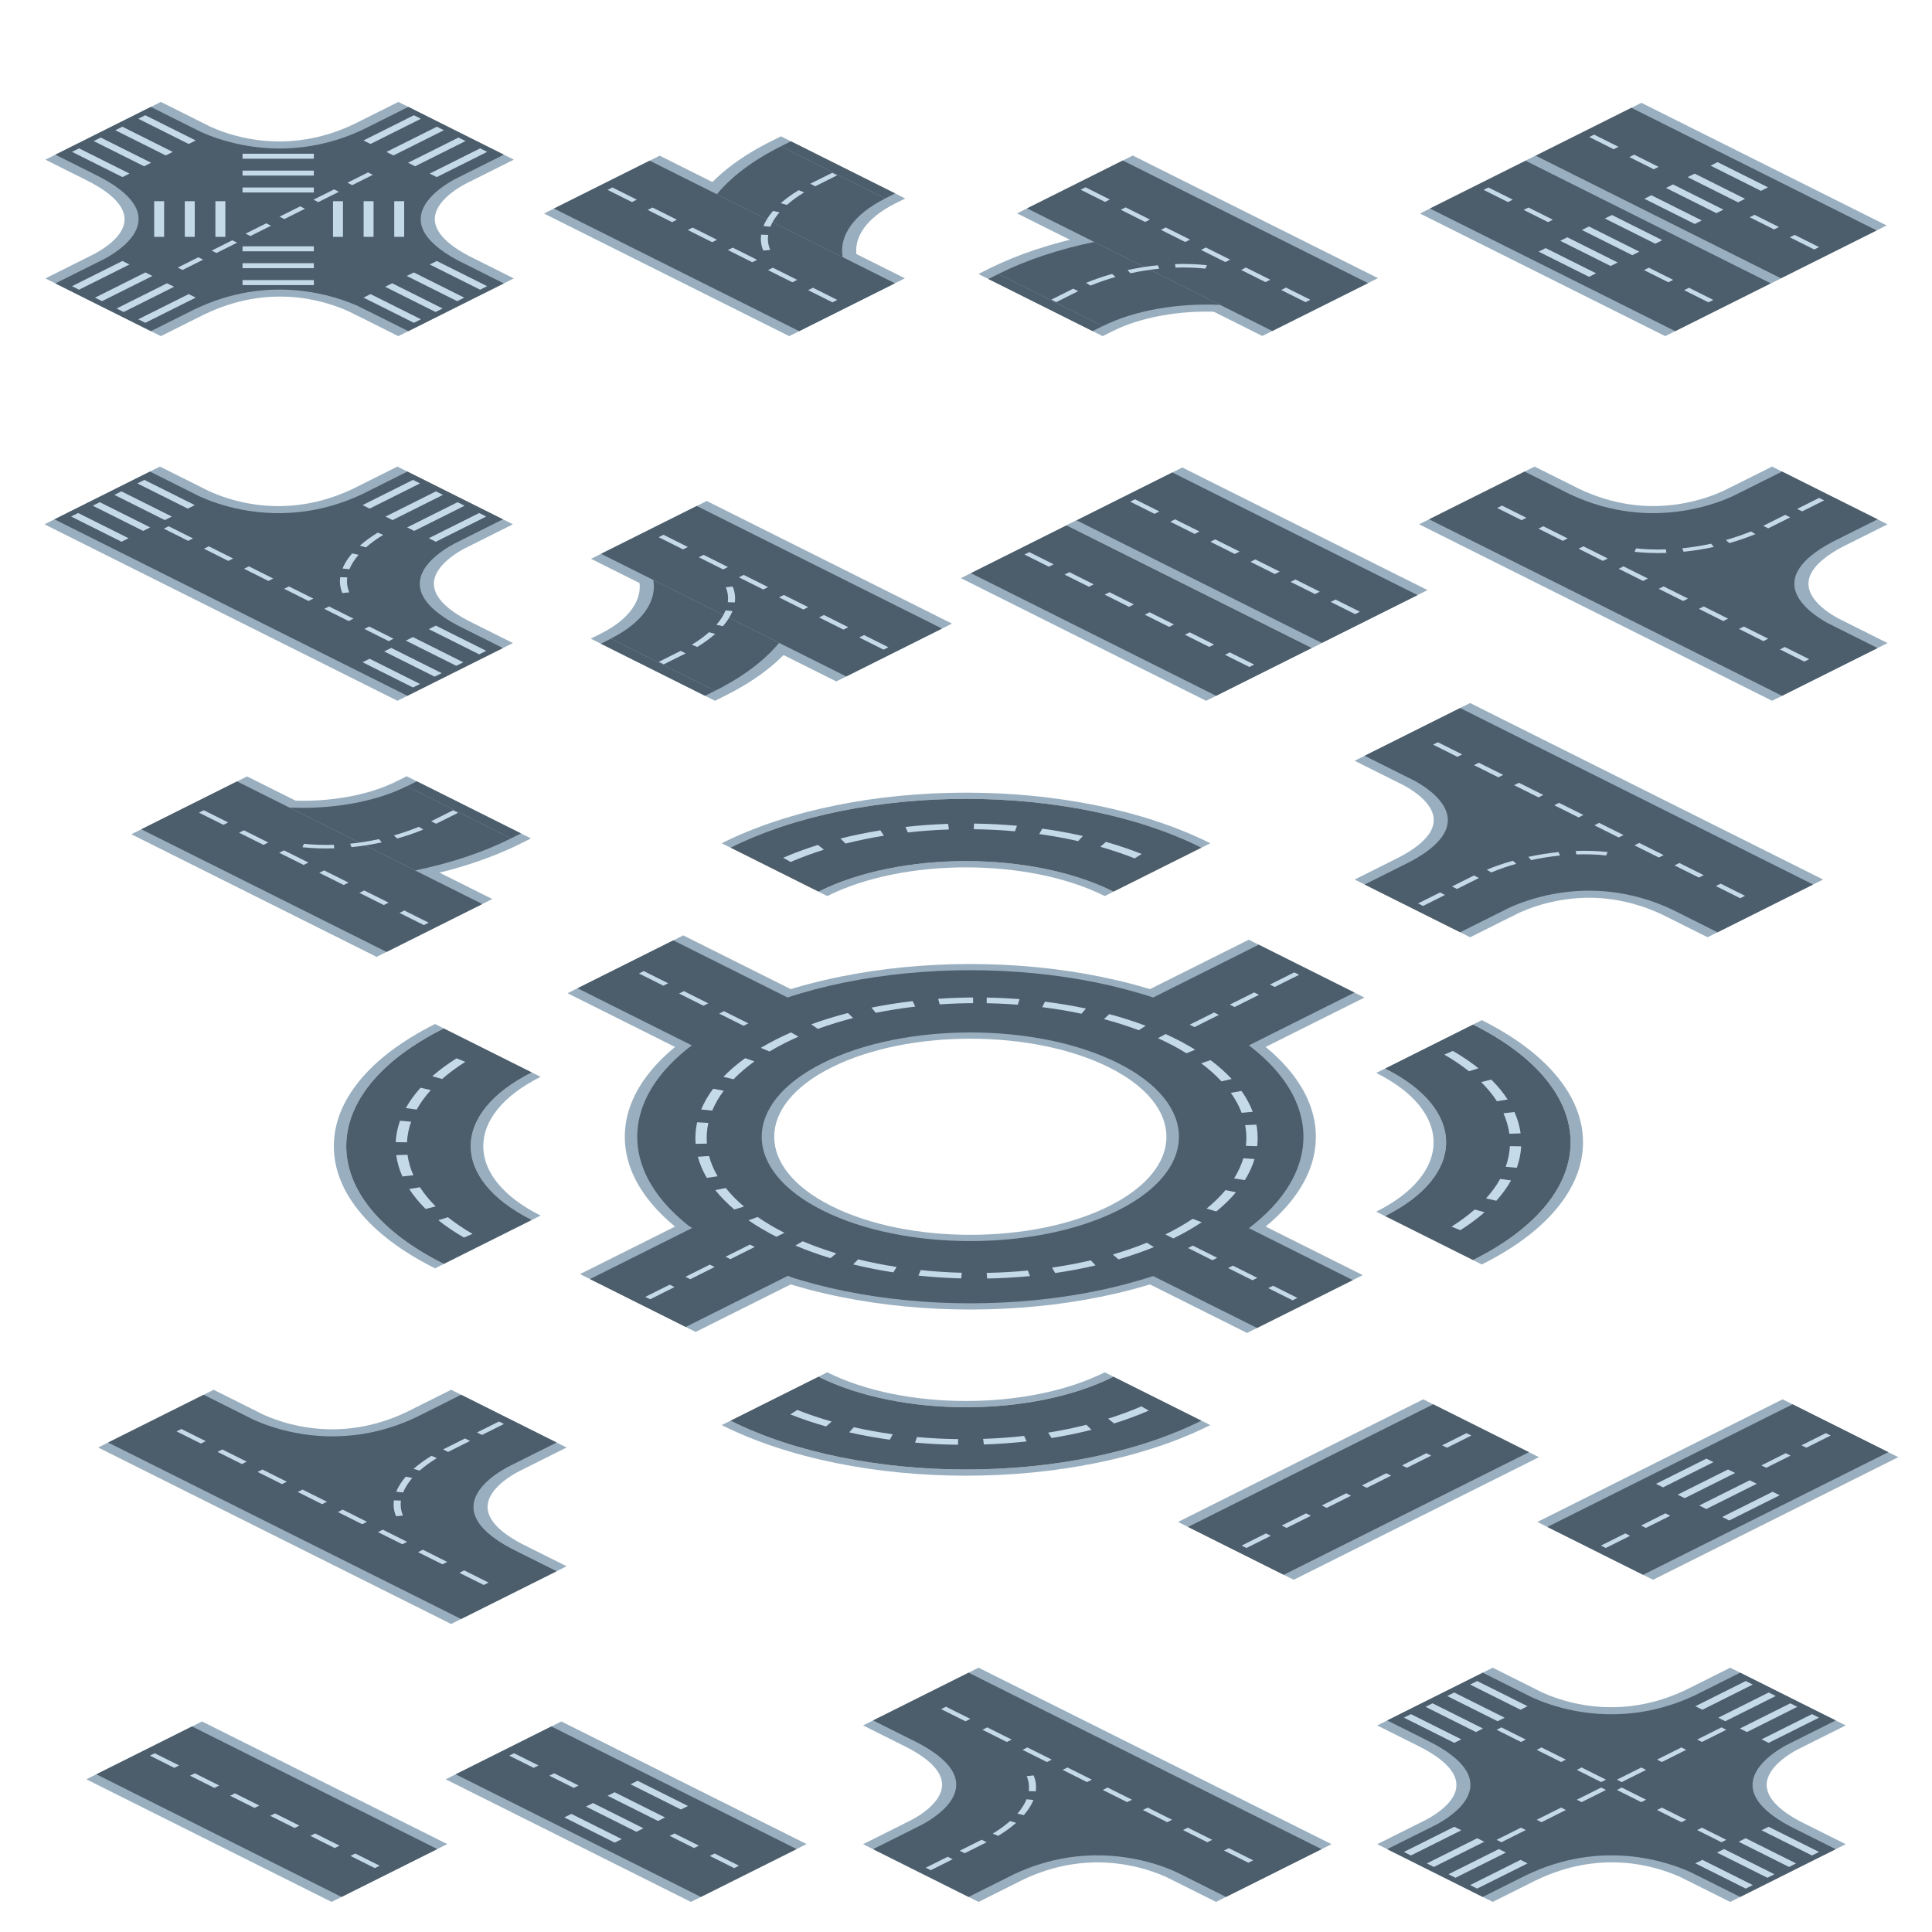 <?xml version="1.0" encoding="utf-8"?>
<!-- Generator: Adobe Illustrator 27.5.0, SVG Export Plug-In . SVG Version: 6.00 Build 0)  -->
<svg version="1.1" id="Layer_1" xmlns="http://www.w3.org/2000/svg" xmlns:xlink="http://www.w3.org/1999/xlink" x="0px" y="0px"
	 viewBox="0 0 400 400" style="enable-background:new 0 0 400 400;" xml:space="preserve">
<rect style="fill:#FFFFFF;" width="400" height="400"/>
<g>
	<g>
		<path style="fill:#99AFBF;" d="M84.063,292.405c-3.154,1.483-6.4,2.509-9.653,3.051c-8.952,1.5-16.272-0.95-19.872-2.564
			l-10.309-5.155l-23.908,11.954l8.48,4.24l56.115,28.057l8.483,4.242l23.908-11.954l-9.337-4.669
			c-6.208-3.301-8.313-6.72-6.26-10.155l0.02-0.033c0.034-0.056,0.069-0.112,0.106-0.17l0.06-0.092l0.065-0.097
			c0.036-0.052,0.127-0.181,0.127-0.181c1.296-1.788,3.416-3.191,4.985-4.062l0.243-0.121l0.069-0.036
			c0.201-0.107,0.387-0.203,0.551-0.285c0.23-0.115,0.418-0.204,0.551-0.265l0.045-0.021l0.317-0.158l-0.013-0.007l8.469-4.235
			l-23.908-11.954L84.063,292.405z"/>
	</g>
	<g>
		<path style="fill:#4C5D6B;" d="M95.466,288.771l-8.48,4.24l-0.887,0.444c-3.736,1.761-7.354,2.821-10.759,3.387
			c-10.622,1.78-19.181-1.252-22.813-2.889l-10.364-5.182l-19.775,9.888l8.467,4.233l0.013,0.007l55.884,27.942l0.013,0.007
			l8.701,4.35l19.775-9.888l-9.367-4.684l-0.14-0.07l0.108,0.053c-8.262-4.393-8.793-8.458-6.927-11.581
			c0.006-0.009,0.011-0.018,0.017-0.028c0.04-0.065,0.08-0.13,0.121-0.195c0.022-0.035,0.045-0.07,0.068-0.105
			c0.025-0.037,0.049-0.074,0.075-0.111c0.042-0.061,0.084-0.121,0.127-0.182c0.006-0.008,0.012-0.017,0.018-0.025
			c1.489-2.055,3.936-3.645,5.616-4.572l0.296-0.148c0.554-0.296,0.998-0.508,1.261-0.629l0.274-0.136c0,0-0.09,0.038-0.247,0.11
			l8.701-4.35L95.466,288.771z"/>
	</g>
	<g>
		<g>
			<polygon style="fill:#C5DAE8;" points="46.03,300.093 51.078,302.616 50.079,303.116 45.031,300.592 			"/>
			<polygon style="fill:#C5DAE8;" points="54.334,304.245 59.382,306.768 58.382,307.268 53.335,304.744 			"/>
			<polygon style="fill:#C5DAE8;" points="62.638,308.397 67.686,310.92 66.686,311.42 61.639,308.896 			"/>
			<polygon style="fill:#C5DAE8;" points="70.942,312.548 75.989,315.072 74.99,315.572 69.943,313.048 			"/>
			<polygon style="fill:#C5DAE8;" points="79.246,316.7 84.293,319.224 83.294,319.724 78.247,317.2 			"/>
			<polygon style="fill:#C5DAE8;" points="87.55,320.852 92.597,323.376 91.598,323.876 86.55,321.352 			"/>
		</g>
	</g>
	<g>
		<g>
			<polygon style="fill:#C5DAE8;" points="37.551,295.853 42.598,298.376 41.599,298.876 36.551,296.352 			"/>
		</g>
		<g>
			<polygon style="fill:#C5DAE8;" points="96.104,325.129 101.151,327.653 100.152,328.153 95.104,325.629 			"/>
		</g>
	</g>
	<g>
		<path style="fill:#C5DAE8;" d="M83.432,313.776l-1.429,0.153c-0.451-1.05-0.601-2.16-0.449-3.297l1.458,0.049
			C82.869,311.75,83.01,312.792,83.432,313.776z M83.467,308.992l-1.433-0.144c0.422-1.048,1.09-2.102,1.986-3.132l1.34,0.291
			C84.506,306.99,83.869,307.994,83.467,308.992z M86.891,304.472l-1.273-0.359c1.056-0.936,2.306-1.843,3.714-2.697l1.127,0.465
			C89.106,302.702,87.905,303.574,86.891,304.472z M92.765,300.605l-1.037-0.515l0.164-0.082l4.384-2.192l1.033,0.517
			L92.765,300.605z M104.336,294.82l-4.547,2.273l-1.033-0.517l4.546-2.273L104.336,294.82z"/>
	</g>
</g>
<g>
	<g>
		<path style="fill:#99AFBF;" d="M289.8,177.428c2.967-1.577,5.019-3.2,6.102-4.826c3-4.476-1.9-8.136-5.128-9.936l-10.309-5.155
			l23.908-11.954l8.48,4.24l56.115,28.057l8.484,4.242l-23.908,11.954l-9.337-4.668c-6.602-3.104-13.44-4.157-20.31-3.13
			l-0.065,0.01c-0.113,0.017-0.225,0.034-0.341,0.053l-0.185,0.03l-0.193,0.033c-0.104,0.018-0.361,0.064-0.361,0.064
			c-3.576,0.648-6.383,1.708-8.123,2.493l-0.242,0.121l-0.072,0.035c-0.215,0.101-0.405,0.193-0.57,0.276
			c-0.23,0.115-0.408,0.209-0.53,0.276l-0.041,0.023l-0.316,0.158l-0.014-0.006l-8.469,4.235l-23.908-11.954L289.8,177.428z"/>
	</g>
	<g>
		<path style="fill:#4C5D6B;" d="M282.531,183.129l8.48-4.24l0.887-0.444c3.521-1.868,5.641-3.677,6.775-5.38
			c3.559-5.311-2.504-9.591-5.778-11.406l-10.364-5.182l19.775-9.887l8.467,4.233l0.013,0.007l55.884,27.942l0.013,0.007l8.701,4.35
			l-19.775,9.887l-9.367-4.684l-0.14-0.07l0.105,0.054c-8.787-4.131-16.917-4.397-23.163-3.464
			c-0.018,0.003-0.037,0.006-0.055,0.008c-0.131,0.02-0.261,0.04-0.39,0.061c-0.07,0.011-0.14,0.023-0.209,0.034
			c-0.074,0.012-0.148,0.025-0.221,0.037c-0.122,0.021-0.243,0.042-0.363,0.064c-0.017,0.003-0.034,0.006-0.051,0.009
			c-4.109,0.745-7.29,1.968-9.144,2.808l-0.295,0.148c-0.591,0.277-1.016,0.499-1.257,0.63l-0.273,0.137c0,0,0.076-0.045,0.22-0.124
			l-8.701,4.35L282.531,183.129z"/>
	</g>
	<g>
		<g>
			<polygon style="fill:#C5DAE8;" points="305.174,158.411 310.222,160.935 311.221,160.435 306.174,157.911 			"/>
			<polygon style="fill:#C5DAE8;" points="313.478,162.563 318.526,165.087 319.525,164.587 314.477,162.063 			"/>
			<polygon style="fill:#C5DAE8;" points="321.782,166.715 326.83,169.239 327.829,168.739 322.781,166.215 			"/>
			<polygon style="fill:#C5DAE8;" points="330.086,170.867 335.134,173.391 336.133,172.891 331.085,170.367 			"/>
			<polygon style="fill:#C5DAE8;" points="338.39,175.019 343.438,177.542 344.437,177.043 339.389,174.519 			"/>
			<polygon style="fill:#C5DAE8;" points="346.694,179.171 351.741,181.695 352.74,181.195 347.693,178.671 			"/>
		</g>
	</g>
	<g>
		<g>
			<polygon style="fill:#C5DAE8;" points="296.695,154.171 301.742,156.695 302.741,156.195 297.694,153.672 			"/>
		</g>
		<g>
			<polygon style="fill:#C5DAE8;" points="355.248,183.448 360.295,185.971 361.294,185.472 356.247,182.948 			"/>
		</g>
	</g>
	<g>
		<path style="fill:#C5DAE8;" d="M326.351,176.902l-0.098-0.729c2.275-0.076,4.494-0.001,6.594,0.224l-0.307,0.714
			C330.573,176.901,328.49,176.83,326.351,176.902z M317.004,178.076l-0.583-0.67c2.06-0.448,4.168-0.782,6.264-0.993l0.288,0.716
			C320.977,177.33,318.969,177.649,317.004,178.076z M308.751,180.626l-0.93-0.564c1.708-0.704,3.523-1.329,5.395-1.857l0.718,0.636
			C312.137,179.349,310.393,179.949,308.751,180.626z M301.655,184.051l-1.033-0.517l4.384-2.192l0.165-0.082l1.029,0.519
			L301.655,184.051z M293.596,187.047l4.546-2.273l1.033,0.517l-4.547,2.273L293.596,187.047z"/>
	</g>
</g>
<g>
	<g>
		<g>
			<path style="fill:#99AFBF;" d="M358.218,393.772l-8.483-4.242l-0.013,0.007l-1.771-0.888c-5.547-2.503-16.761-5.714-29.918,0.637
				l-0.006-0.003l-8.978,4.489l-23.908-11.954l10.31-5.155c5.067-2.823,11.498-8.527-1.829-15.19l-8.48-4.24l23.908-11.954
				l10.309,5.155c3.6,1.614,10.92,4.064,19.872,2.564c3.253-0.542,6.498-1.568,9.653-3.051l9.336-4.668l23.908,11.954l-8.469,4.234
				l0.013,0.007l-0.317,0.158l-0.045,0.021c-0.133,0.061-0.322,0.15-0.551,0.265c-0.164,0.082-0.35,0.177-0.551,0.285l-0.069,0.036
				l-0.243,0.121c-1.569,0.87-3.69,2.274-4.985,4.062c0,0-0.092,0.129-0.127,0.181l-0.065,0.097l-0.06,0.092
				c-0.037,0.058-0.072,0.114-0.106,0.17l-0.02,0.033c-2.053,3.435,0.052,6.854,6.26,10.155l9.337,4.669L358.218,393.772z"/>
			<path style="fill:#4C5D6B;" d="M360.284,346.312l-8.48,4.24l-0.887,0.444c-3.736,1.761-7.354,2.821-10.759,3.388
				c-10.622,1.78-19.181-1.252-22.813-2.889l-10.364-5.182l-19.775,9.887l8.467,4.233l0.013,0.007
				c15.757,7.878,6.291,14.786,1.884,17.23l-0.305,0.153l-1.345,0.672l-8.714,4.357l19.775,9.888l8.467-4.233l1.041-0.521
				l-0.487,0.25c15.59-7.526,29.187-2.81,33.964-0.645l0.013,0.007l0,0l1.811,0.908c-0.001,0-0.077-0.045-0.22-0.124l0.014,0.007
				l8.701,4.35l19.775-9.888l-9.367-4.684l-0.14-0.07l0.108,0.053c-8.263-4.393-8.793-8.458-6.927-11.581
				c0.005-0.009,0.011-0.018,0.017-0.028c0.039-0.065,0.08-0.13,0.121-0.195c0.022-0.035,0.045-0.07,0.068-0.105
				c0.025-0.037,0.049-0.074,0.075-0.11c0.042-0.061,0.084-0.122,0.127-0.182c0.006-0.008,0.012-0.017,0.018-0.025
				c1.489-2.055,3.936-3.645,5.616-4.572l0.296-0.148c0.553-0.296,0.998-0.508,1.261-0.628l0.274-0.136c0,0-0.09,0.038-0.247,0.11
				l8.701-4.35L360.284,346.312z"/>
		</g>
		<g>
			<g>
				<polygon style="fill:#C5DAE8;" points="295.406,385.804 305.846,380.584 307.302,381.312 296.862,386.532 				"/>
				<polygon style="fill:#C5DAE8;" points="290.657,383.429 301.097,378.21 302.553,378.938 292.113,384.157 				"/>
				<polygon style="fill:#C5DAE8;" points="299.887,388.045 310.327,382.825 311.783,383.553 301.344,388.773 				"/>
				<polygon style="fill:#C5DAE8;" points="304.369,390.285 314.809,385.065 316.265,385.793 305.825,391.013 				"/>
			</g>
			<g>
				<polygon style="fill:#C5DAE8;" points="355.75,355.632 366.19,350.412 367.646,351.14 357.206,356.36 				"/>
				<polygon style="fill:#C5DAE8;" points="351.001,353.257 361.441,348.038 362.897,348.766 352.457,353.985 				"/>
				<polygon style="fill:#C5DAE8;" points="360.231,357.873 370.671,352.653 372.127,353.381 361.688,358.601 				"/>
				<polygon style="fill:#C5DAE8;" points="364.713,360.113 375.153,354.893 376.609,355.621 366.169,360.841 				"/>
			</g>
			<g>
				<polygon style="fill:#C5DAE8;" points="301.075,350.412 311.515,355.632 310.059,356.36 299.619,351.14 				"/>
				<polygon style="fill:#C5DAE8;" points="305.825,348.038 316.265,353.257 314.809,353.985 304.369,348.766 				"/>
				<polygon style="fill:#C5DAE8;" points="296.594,352.653 307.034,357.873 305.578,358.601 295.138,353.381 				"/>
				<polygon style="fill:#C5DAE8;" points="292.113,354.893 302.553,360.113 301.097,360.841 290.657,355.621 				"/>
			</g>
			<g>
				<polygon style="fill:#C5DAE8;" points="361.419,380.584 371.859,385.804 370.403,386.532 359.963,381.312 				"/>
				<polygon style="fill:#C5DAE8;" points="366.169,378.21 376.609,383.429 375.153,384.157 364.713,378.938 				"/>
				<polygon style="fill:#C5DAE8;" points="356.938,382.825 367.378,388.045 365.922,388.773 355.482,383.553 				"/>
				<polygon style="fill:#C5DAE8;" points="352.457,385.065 362.897,390.285 361.441,391.013 351.001,385.793 				"/>
			</g>
		</g>
		<g>
			<polygon style="fill:#C5DAE8;" points="309.85,380.917 314.897,378.394 315.896,378.893 310.849,381.417 			"/>
			<polygon style="fill:#C5DAE8;" points="318.154,376.766 323.201,374.242 324.2,374.741 319.153,377.265 			"/>
			<polygon style="fill:#C5DAE8;" points="326.457,372.613 331.505,370.09 332.504,370.589 327.457,373.113 			"/>
			<polygon style="fill:#C5DAE8;" points="334.761,368.462 339.809,365.938 340.808,366.437 335.76,368.961 			"/>
			<polygon style="fill:#C5DAE8;" points="343.065,364.31 348.113,361.786 349.112,362.285 344.064,364.809 			"/>
			<polygon style="fill:#C5DAE8;" points="351.369,360.158 356.417,357.634 357.416,358.134 352.368,360.657 			"/>
		</g>
		<g>
			<polygon style="fill:#C5DAE8;" points="310.849,357.634 315.896,360.158 314.897,360.657 309.85,358.134 			"/>
			<polygon style="fill:#C5DAE8;" points="319.153,361.786 324.2,364.31 323.201,364.809 318.154,362.285 			"/>
			<polygon style="fill:#C5DAE8;" points="327.457,365.938 332.504,368.462 331.505,368.961 326.457,366.437 			"/>
			<polygon style="fill:#C5DAE8;" points="335.76,370.09 340.808,372.613 339.809,373.113 334.761,370.589 			"/>
			<polygon style="fill:#C5DAE8;" points="344.064,374.242 349.112,376.766 348.113,377.265 343.065,374.741 			"/>
			<polygon style="fill:#C5DAE8;" points="352.368,378.394 357.416,380.917 356.417,381.417 351.369,378.893 			"/>
		</g>
	</g>
	<g>
		<polygon style="fill:#99AFBF;" points="92.6,381.796 68.648,393.772 17.874,368.385 41.827,356.409 		"/>
		<polygon style="fill:#4C5D6B;" points="39.76,357.442 90.534,382.829 70.714,392.739 19.941,367.352 		"/>
		<g>
			<polygon style="fill:#C5DAE8;" points="77.602,386.773 72.555,384.249 73.554,383.749 78.601,386.273 			"/>
			<polygon style="fill:#C5DAE8;" points="69.298,382.621 64.251,380.097 65.25,379.597 70.298,382.121 			"/>
			<polygon style="fill:#C5DAE8;" points="60.994,378.469 55.947,375.945 56.946,375.445 61.994,377.969 			"/>
			<polygon style="fill:#C5DAE8;" points="52.691,374.317 47.643,371.793 48.642,371.293 53.69,373.817 			"/>
			<polygon style="fill:#C5DAE8;" points="44.387,370.165 39.339,367.641 40.338,367.142 45.386,369.665 			"/>
			<polygon style="fill:#C5DAE8;" points="36.083,366.013 31.035,363.489 32.035,362.99 37.082,365.513 			"/>
		</g>
	</g>
	<g>
		<polygon style="fill:#99AFBF;" points="166.998,381.796 143.046,393.772 92.272,368.385 116.225,356.409 		"/>
		<polygon style="fill:#4C5D6B;" points="114.158,357.442 164.932,382.829 145.112,392.739 94.339,367.352 		"/>
		<g>
			<polygon style="fill:#C5DAE8;" points="152,386.773 146.953,384.249 147.952,383.749 152.999,386.273 			"/>
			<polygon style="fill:#C5DAE8;" points="143.696,382.621 138.649,380.097 139.648,379.597 144.695,382.121 			"/>
			<polygon style="fill:#C5DAE8;" points="118.785,370.165 113.737,367.641 114.736,367.142 119.784,369.665 			"/>
			<polygon style="fill:#C5DAE8;" points="110.481,366.013 105.433,363.489 106.432,362.99 111.48,365.513 			"/>
		</g>
		<g>
			<polygon style="fill:#C5DAE8;" points="127.25,371.063 137.689,376.283 136.233,377.011 125.794,371.791 			"/>
			<polygon style="fill:#C5DAE8;" points="131.999,368.689 142.439,373.909 140.983,374.637 130.543,369.417 			"/>
			<polygon style="fill:#C5DAE8;" points="122.768,373.304 133.208,378.524 131.752,379.252 121.312,374.032 			"/>
			<polygon style="fill:#C5DAE8;" points="118.287,375.545 128.727,380.764 127.271,381.492 116.831,376.273 			"/>
		</g>
	</g>
	<g>
		<g>
			<path style="fill:#99AFBF;" d="M211.938,389.104c3.154-1.483,6.4-2.509,9.653-3.051c8.952-1.5,16.272,0.95,19.872,2.564
				l10.309,5.155l23.908-11.954l-8.48-4.24l-56.115-28.057l-8.483-4.242l-23.908,11.954l9.337,4.669
				c6.208,3.301,8.313,6.72,6.26,10.155l-0.02,0.033c-0.034,0.057-0.069,0.112-0.106,0.17l-0.06,0.092l-0.065,0.097
				c-0.036,0.052-0.127,0.181-0.127,0.181c-1.296,1.788-3.416,3.191-4.985,4.062l-0.243,0.121l-0.069,0.036
				c-0.201,0.107-0.387,0.203-0.551,0.285c-0.23,0.115-0.418,0.204-0.552,0.265l-0.045,0.021l-0.317,0.158l0.013,0.007l-8.469,4.234
				l23.908,11.954L211.938,389.104z"/>
		</g>
		<g>
			<path style="fill:#4C5D6B;" d="M200.536,392.739l8.48-4.24l0.887-0.444c3.736-1.761,7.354-2.821,10.76-3.388
				c10.622-1.78,19.181,1.252,22.813,2.889l10.364,5.182l19.775-9.888l-8.467-4.233l-0.013-0.007l-55.884-27.942l-0.013-0.007
				l-8.701-4.35l-19.775,9.887l9.367,4.684l0.14,0.07l-0.108-0.053c8.262,4.393,8.793,8.458,6.927,11.581
				c-0.006,0.009-0.011,0.018-0.017,0.028c-0.039,0.065-0.08,0.13-0.121,0.195c-0.022,0.035-0.045,0.07-0.068,0.105
				c-0.025,0.037-0.049,0.074-0.075,0.111c-0.042,0.061-0.084,0.122-0.127,0.182c-0.006,0.008-0.012,0.017-0.018,0.025
				c-1.489,2.055-3.936,3.645-5.616,4.572l-0.296,0.148c-0.553,0.296-0.998,0.508-1.261,0.628l-0.274,0.136
				c0,0,0.09-0.038,0.247-0.11l-8.701,4.35L200.536,392.739z"/>
		</g>
		<g>
			<g>
				<polygon style="fill:#C5DAE8;" points="249.971,381.417 244.924,378.893 245.923,378.394 250.97,380.917 				"/>
				<polygon style="fill:#C5DAE8;" points="241.667,377.265 236.62,374.741 237.619,374.242 242.667,376.765 				"/>
				<polygon style="fill:#C5DAE8;" points="233.363,373.113 228.316,370.589 229.315,370.09 234.363,372.613 				"/>
				<polygon style="fill:#C5DAE8;" points="225.06,368.961 220.012,366.437 221.011,365.938 226.059,368.461 				"/>
				<polygon style="fill:#C5DAE8;" points="216.756,364.809 211.708,362.285 212.707,361.786 217.755,364.31 				"/>
				<polygon style="fill:#C5DAE8;" points="208.452,360.657 203.404,358.134 204.404,357.634 209.451,360.158 				"/>
			</g>
		</g>
		<g>
			<g>
				<polygon style="fill:#C5DAE8;" points="258.451,385.657 253.403,383.133 254.403,382.633 259.45,385.157 				"/>
			</g>
			<g>
				<polygon style="fill:#C5DAE8;" points="199.898,356.38 194.85,353.857 195.85,353.357 200.897,355.881 				"/>
			</g>
		</g>
		<g>
			<path style="fill:#C5DAE8;" d="M212.569,367.734l1.429-0.153c0.45,1.05,0.601,2.16,0.449,3.297l-1.458-0.049
				C213.133,369.759,212.991,368.718,212.569,367.734z M212.534,372.518l1.433,0.144c-0.422,1.048-1.09,2.102-1.986,3.132
				l-1.34-0.291C211.496,374.52,212.133,373.515,212.534,372.518z M209.11,377.037l1.273,0.359
				c-1.056,0.936-2.306,1.843-3.714,2.697l-1.127-0.465C206.896,378.807,208.096,377.936,209.11,377.037z M203.236,380.904
				l1.037,0.515l-0.164,0.082l-4.384,2.192l-1.033-0.517L203.236,380.904z M191.666,386.69l4.546-2.273l1.033,0.517l-4.546,2.273
				L191.666,386.69z"/>
		</g>
	</g>
</g>
<g>
	<g>
		<g>
			<path style="fill:#99AFBF;" d="M82.473,69.595l-8.484-4.242l-0.013,0.007l-1.771-0.888c-5.547-2.503-16.761-5.714-29.918,0.637
				l-0.006-0.003l-8.978,4.489L9.394,57.641l10.309-5.155c5.067-2.823,11.498-8.527-1.829-15.19l-8.48-4.24l23.908-11.954
				l10.309,5.155c3.6,1.614,10.92,4.064,19.872,2.564c3.253-0.542,6.498-1.567,9.653-3.051l9.336-4.668l23.908,11.954l-8.469,4.235
				l0.013,0.007l-0.317,0.158l-0.045,0.021c-0.133,0.061-0.322,0.15-0.551,0.265c-0.165,0.082-0.35,0.178-0.551,0.285l-0.069,0.036
				l-0.243,0.121c-1.569,0.87-3.69,2.274-4.985,4.062c0,0-0.092,0.128-0.127,0.181l-0.065,0.097l-0.06,0.092
				c-0.037,0.058-0.072,0.114-0.106,0.17l-0.02,0.033c-2.053,3.435,0.052,6.854,6.26,10.155l9.337,4.669L82.473,69.595z"/>
			<path style="fill:#4C5D6B;" d="M84.539,22.135l-8.48,4.24l-0.887,0.444c-3.736,1.761-7.354,2.82-10.759,3.388
				c-10.622,1.78-19.181-1.252-22.813-2.889l-10.364-5.182l-19.775,9.888l8.467,4.233l0.013,0.007
				c15.757,7.878,6.291,14.786,1.884,17.23l-0.305,0.153l-1.345,0.672l-8.714,4.357l19.775,9.888l8.467-4.233l1.041-0.521
				l-0.487,0.25c15.59-7.526,29.187-2.81,33.964-0.645l0.013,0.007l0,0l1.811,0.908c0,0-0.077-0.045-0.22-0.124l0.013,0.007
				l8.701,4.35l19.775-9.888l-9.367-4.684l-0.14-0.07l0.108,0.053c-8.263-4.393-8.793-8.458-6.927-11.581
				c0.006-0.009,0.011-0.019,0.017-0.028c0.039-0.065,0.08-0.13,0.121-0.195c0.022-0.035,0.045-0.07,0.068-0.105
				c0.025-0.037,0.049-0.074,0.075-0.111c0.042-0.061,0.084-0.122,0.127-0.182c0.006-0.008,0.012-0.017,0.018-0.025
				c1.489-2.054,3.936-3.645,5.616-4.572l0.296-0.148c0.554-0.296,0.998-0.508,1.26-0.628l0.274-0.136c0,0-0.09,0.038-0.247,0.11
				l8.701-4.35L84.539,22.135z"/>
		</g>
		<g>
			<rect x="50.213" y="57.991" style="fill:#C5DAE8;" width="14.764" height="1.03"/>
			<rect x="50.213" y="54.495" style="fill:#C5DAE8;" width="14.764" height="1.03"/>
			<rect x="50.213" y="50.999" style="fill:#C5DAE8;" width="14.764" height="1.03"/>
			<g>
				
					<rect x="66.286" y="44.319" transform="matrix(-1.836970e-16 1 -1 -1.836970e-16 115.325 -24.629)" style="fill:#C5DAE8;" width="7.382" height="2.059"/>
				
					<rect x="72.623" y="44.319" transform="matrix(-1.836970e-16 1 -1 -1.836970e-16 121.663 -30.966)" style="fill:#C5DAE8;" width="7.382" height="2.059"/>
				
					<rect x="78.961" y="44.319" transform="matrix(-1.836970e-16 1 -1 -1.836970e-16 128 -37.304)" style="fill:#C5DAE8;" width="7.382" height="2.059"/>
			</g>
			<g>
				
					<rect x="29.26" y="44.319" transform="matrix(-1.836970e-16 1 -1 -1.836970e-16 78.299 12.398)" style="fill:#C5DAE8;" width="7.382" height="2.059"/>
				
					<rect x="35.597" y="44.319" transform="matrix(-1.836970e-16 1 -1 -1.836970e-16 84.637 6.06)" style="fill:#C5DAE8;" width="7.382" height="2.059"/>
				
					<rect x="41.935" y="44.319" transform="matrix(-1.836970e-16 1 -1 -1.836970e-16 90.974 -0.278)" style="fill:#C5DAE8;" width="7.382" height="2.059"/>
			</g>
			<rect x="50.213" y="38.819" style="fill:#C5DAE8;" width="14.764" height="1.03"/>
			<rect x="50.213" y="35.323" style="fill:#C5DAE8;" width="14.764" height="1.03"/>
			<rect x="50.213" y="31.827" style="fill:#C5DAE8;" width="14.764" height="1.03"/>
		</g>
		<g>
			<polygon style="fill:#C5DAE8;" points="19.661,61.627 30.101,56.407 31.557,57.135 21.117,62.355 			"/>
			<polygon style="fill:#C5DAE8;" points="14.912,59.252 25.351,54.032 26.807,54.76 16.368,59.98 			"/>
			<polygon style="fill:#C5DAE8;" points="24.142,63.868 34.582,58.648 36.038,59.376 25.598,64.596 			"/>
			<polygon style="fill:#C5DAE8;" points="28.624,66.108 39.063,60.888 40.519,61.616 30.08,66.836 			"/>
		</g>
		<g>
			<polygon style="fill:#C5DAE8;" points="80.005,31.455 90.445,26.235 91.901,26.963 81.461,32.183 			"/>
			<polygon style="fill:#C5DAE8;" points="75.256,29.08 85.695,23.86 87.151,24.588 76.712,29.808 			"/>
			<polygon style="fill:#C5DAE8;" points="84.486,33.696 94.926,28.476 96.382,29.204 85.942,34.424 			"/>
			<polygon style="fill:#C5DAE8;" points="88.968,35.936 99.407,30.716 100.863,31.444 90.424,36.664 			"/>
		</g>
		<g>
			<polygon style="fill:#C5DAE8;" points="25.33,26.235 35.77,31.455 34.314,32.183 23.874,26.963 			"/>
			<polygon style="fill:#C5DAE8;" points="30.08,23.86 40.519,29.08 39.063,29.808 28.624,24.588 			"/>
			<polygon style="fill:#C5DAE8;" points="20.849,28.476 31.289,33.696 29.833,34.424 19.393,29.204 			"/>
			<polygon style="fill:#C5DAE8;" points="16.368,30.716 26.807,35.936 25.351,36.664 14.912,31.444 			"/>
		</g>
		<g>
			<polygon style="fill:#C5DAE8;" points="85.674,56.407 96.114,61.627 94.658,62.355 84.218,57.135 			"/>
			<polygon style="fill:#C5DAE8;" points="90.424,54.032 100.863,59.252 99.407,59.98 88.968,54.76 			"/>
			<polygon style="fill:#C5DAE8;" points="81.193,58.648 91.633,63.868 90.177,64.596 79.737,59.376 			"/>
			<polygon style="fill:#C5DAE8;" points="76.712,60.888 87.151,66.108 85.695,66.836 75.256,61.616 			"/>
		</g>
		<g>
			<polygon style="fill:#C5DAE8;" points="36.791,55.397 41.062,53.261 42.061,53.761 37.79,55.896 			"/>
			<polygon style="fill:#C5DAE8;" points="43.817,51.884 48.088,49.748 49.088,50.248 44.817,52.383 			"/>
			<polygon style="fill:#C5DAE8;" points="50.844,48.371 55.115,46.235 56.114,46.735 51.843,48.87 			"/>
			<polygon style="fill:#C5DAE8;" points="57.87,44.857 62.141,42.722 63.14,43.222 58.869,45.357 			"/>
			<polygon style="fill:#C5DAE8;" points="64.896,41.344 69.167,39.209 70.167,39.708 65.896,41.844 			"/>
			<polygon style="fill:#C5DAE8;" points="71.923,37.831 76.194,35.696 77.193,36.195 72.922,38.331 			"/>
		</g>
	</g>
	<g>
		<g>
			<polygon style="fill:#99AFBF;" points="368.72,57.619 344.767,69.595 293.993,44.208 317.946,32.232 			"/>
			<polygon style="fill:#4C5D6B;" points="315.88,33.265 366.653,58.652 346.834,68.562 296.06,43.175 			"/>
			<g>
				<polygon style="fill:#C5DAE8;" points="353.722,62.595 348.674,60.072 349.673,59.572 354.721,62.096 				"/>
				<polygon style="fill:#C5DAE8;" points="345.418,58.444 340.37,55.92 341.369,55.42 346.417,57.944 				"/>
				<polygon style="fill:#C5DAE8;" points="320.506,45.988 315.459,43.464 316.458,42.964 321.505,45.488 				"/>
				<polygon style="fill:#C5DAE8;" points="312.202,41.836 307.155,39.312 308.154,38.812 313.201,41.336 				"/>
			</g>
			<g>
				<polygon style="fill:#C5DAE8;" points="328.971,46.886 339.411,52.106 337.955,52.834 327.515,47.614 				"/>
				<polygon style="fill:#C5DAE8;" points="333.721,44.511 344.16,49.731 342.704,50.459 332.265,45.239 				"/>
				<polygon style="fill:#C5DAE8;" points="324.49,49.127 334.93,54.347 333.474,55.075 323.034,49.855 				"/>
				<polygon style="fill:#C5DAE8;" points="320.009,51.367 330.448,56.587 328.992,57.315 318.553,52.095 				"/>
			</g>
		</g>
		<g>
			<polygon style="fill:#99AFBF;" points="390.606,46.675 366.653,58.652 315.88,33.265 339.832,21.289 			"/>
			<polygon style="fill:#4C5D6B;" points="337.766,22.322 388.539,47.709 368.72,57.619 317.946,32.232 			"/>
			<g>
				<polygon style="fill:#C5DAE8;" points="375.608,51.652 370.56,49.129 371.559,48.629 376.607,51.153 				"/>
				<polygon style="fill:#C5DAE8;" points="367.304,47.5 362.257,44.977 363.256,44.477 368.303,47.001 				"/>
				<polygon style="fill:#C5DAE8;" points="342.392,35.045 337.345,32.521 338.344,32.021 343.391,34.545 				"/>
				<polygon style="fill:#C5DAE8;" points="334.088,30.893 329.041,28.369 330.04,27.869 335.088,30.393 				"/>
			</g>
			<g>
				<polygon style="fill:#C5DAE8;" points="350.857,35.943 361.297,41.163 359.841,41.891 349.401,36.671 				"/>
				<polygon style="fill:#C5DAE8;" points="355.607,33.568 366.047,38.788 364.591,39.516 354.151,34.296 				"/>
				<polygon style="fill:#C5DAE8;" points="346.376,38.184 356.816,43.403 355.36,44.132 344.92,38.912 				"/>
				<polygon style="fill:#C5DAE8;" points="341.895,40.424 352.335,45.644 350.879,46.372 340.439,41.152 				"/>
			</g>
		</g>
	</g>
	<g>
		<path style="fill:#99AFBF;" d="M144.973,40.561l0.744-0.902c3.22-3.898,7.898-7.398,13.904-10.401l2.066-1.033l25.732,12.866
			l-2.066,1.033c-5.792,2.896-8.701,6.9-7.981,10.986l0.705,4.003L144.973,40.561z"/>
		<g>
			<polygon style="fill:#99AFBF;" points="187.354,57.619 163.401,69.595 112.627,44.208 136.58,32.232 			"/>
			<polygon style="fill:#4C5D6B;" points="134.513,33.265 185.287,58.652 165.467,68.562 114.694,43.175 			"/>
			<g>
				<polygon style="fill:#C5DAE8;" points="172.355,62.595 167.308,60.072 168.307,59.572 173.355,62.096 				"/>
				<polygon style="fill:#C5DAE8;" points="164.051,58.444 159.004,55.92 160.003,55.42 165.051,57.944 				"/>
				<polygon style="fill:#C5DAE8;" points="155.748,54.292 150.7,51.768 151.699,51.268 156.747,53.792 				"/>
				<polygon style="fill:#C5DAE8;" points="147.444,50.14 142.396,47.616 143.395,47.116 148.443,49.64 				"/>
				<polygon style="fill:#C5DAE8;" points="139.14,45.988 134.092,43.464 135.092,42.964 140.139,45.488 				"/>
				<polygon style="fill:#C5DAE8;" points="130.836,41.836 125.788,39.312 126.788,38.812 131.835,41.336 				"/>
			</g>
		</g>
		<g>
			<path style="fill:#4C5D6B;" d="M183.287,41.091L183.287,41.091l-21.599-10.8h0c-5.867,2.934-10.288,6.316-13.27,9.926
				l26.042,13.021C173.695,48.894,176.636,44.417,183.287,41.091z"/>
		</g>
		<polygon style="fill:#4C5D6B;" points="185.329,40.046 183.263,41.079 161.688,30.292 163.754,29.259 		"/>
		<g>
			<path style="fill:#C5DAE8;" d="M159.462,51.729l-1.429,0.153c-0.45-1.05-0.601-2.16-0.449-3.297l1.458,0.049
				C158.899,49.704,159.041,50.746,159.462,51.729z M159.498,46.946l-1.433-0.144c0.422-1.048,1.09-2.102,1.986-3.132l1.34,0.291
				C160.536,44.944,159.899,45.948,159.498,46.946z M162.921,42.426l-1.273-0.359c1.056-0.936,2.306-1.843,3.714-2.697l1.127,0.465
				C165.136,40.656,163.936,41.528,162.921,42.426z M168.796,38.559l-1.037-0.515l0.164-0.082l4.384-2.192l1.033,0.517
				L168.796,38.559z M175.82,35.047l-1.033-0.517L175.82,35.047z"/>
		</g>
	</g>
	<g>
		<path style="fill:#99AFBF;" d="M227.235,48.371l-1.803,0.372c-7.797,1.61-14.796,3.949-20.802,6.952l-2.066,1.033l25.732,12.866
			l2.066-1.033c5.792-2.896,13.8-4.351,21.971-3.991l8.006,0.352L227.235,48.371z"/>
		<g>
			<polygon style="fill:#99AFBF;" points="261.35,69.562 285.303,57.585 234.529,32.199 210.576,44.175 			"/>
			<polygon style="fill:#4C5D6B;" points="212.643,43.142 263.417,68.528 283.236,58.619 232.462,33.232 			"/>
			<g>
				<polygon style="fill:#C5DAE8;" points="271.304,62.063 266.256,59.539 265.257,60.038 270.305,62.562 				"/>
				<polygon style="fill:#C5DAE8;" points="263,57.911 257.952,55.387 256.953,55.887 262.001,58.41 				"/>
				<polygon style="fill:#C5DAE8;" points="254.696,53.759 249.648,51.235 248.649,51.735 253.697,54.258 				"/>
				<polygon style="fill:#C5DAE8;" points="246.392,49.607 241.345,47.083 240.345,47.583 245.393,50.106 				"/>
				<polygon style="fill:#C5DAE8;" points="238.088,45.455 233.041,42.931 232.042,43.431 237.089,45.954 				"/>
				<polygon style="fill:#C5DAE8;" points="229.784,41.303 224.737,38.779 223.738,39.279 228.785,41.803 				"/>
			</g>
		</g>
		<g>
			<path style="fill:#4C5D6B;" d="M228.296,67.528L228.296,67.528l-21.599-10.799l0,0c5.867-2.934,12.632-5.144,19.851-6.635
				l26.042,13.021C243.901,62.733,234.946,64.203,228.296,67.528z"/>
		</g>
		<polygon style="fill:#4C5D6B;" points="226.205,68.549 228.272,67.516 206.697,56.729 204.63,57.762 		"/>
		<g>
			<path style="fill:#C5DAE8;" d="M243.382,55.406l-0.098-0.729c2.275-0.076,4.494-0.001,6.594,0.224l-0.307,0.715
				C247.604,55.405,245.521,55.334,243.382,55.406z M234.035,56.58l-0.583-0.67c2.06-0.448,4.168-0.782,6.264-0.993l0.288,0.716
				C238.009,55.834,236,56.153,234.035,56.58z M225.782,59.13l-0.93-0.564c1.708-0.704,3.523-1.329,5.395-1.857l0.718,0.636
				C229.168,57.853,227.424,58.453,225.782,59.13z M218.686,62.555l-1.033-0.517l4.384-2.192l0.165-0.082l1.029,0.519
				L218.686,62.555z M215.173,63.278l1.033,0.517L215.173,63.278z"/>
		</g>
	</g>
</g>
<g>
	<path style="fill:#99AFBF;" d="M85.262,181.941l1.803-0.372c7.797-1.61,14.796-3.949,20.802-6.952l2.066-1.033l-25.732-12.866
		l-2.066,1.033c-5.792,2.896-13.8,4.351-21.972,3.991l-8.006-0.353L85.262,181.941z"/>
	<g>
		<polygon style="fill:#99AFBF;" points="51.147,160.751 27.195,172.727 77.968,198.114 101.921,186.137 		"/>
		<polygon style="fill:#4C5D6B;" points="99.854,187.171 49.081,161.784 29.261,171.694 80.035,197.081 		"/>
		<g>
			<polygon style="fill:#C5DAE8;" points="41.194,168.25 46.241,170.773 47.24,170.274 42.193,167.75 			"/>
			<polygon style="fill:#C5DAE8;" points="49.497,172.402 54.545,174.925 55.544,174.426 50.497,171.902 			"/>
			<polygon style="fill:#C5DAE8;" points="57.801,176.553 62.849,179.077 63.848,178.578 58.8,176.054 			"/>
			<polygon style="fill:#C5DAE8;" points="66.105,180.706 71.153,183.229 72.152,182.73 67.104,180.206 			"/>
			<polygon style="fill:#C5DAE8;" points="74.409,184.857 79.456,187.381 80.456,186.882 75.408,184.358 			"/>
			<polygon style="fill:#C5DAE8;" points="82.713,189.009 87.76,191.533 88.759,191.033 83.712,188.51 			"/>
		</g>
	</g>
	<g>
		<path style="fill:#4C5D6B;" d="M84.201,162.784L84.201,162.784l21.599,10.8l0,0c-5.867,2.934-12.632,5.144-19.851,6.635
			l-26.042-13.021C68.596,167.58,77.551,166.109,84.201,162.784z"/>
	</g>
	<polygon style="fill:#4C5D6B;" points="86.292,161.763 84.226,162.796 105.801,173.583 107.867,172.55 	"/>
	<g>
		<path style="fill:#C5DAE8;" d="M69.115,174.906l0.098,0.729c-2.275,0.076-4.494,0.001-6.594-0.224l0.307-0.714
			C64.893,174.907,66.976,174.978,69.115,174.906z M78.463,173.732l0.583,0.67c-2.06,0.448-4.168,0.782-6.264,0.993l-0.288-0.717
			C74.489,174.478,76.497,174.159,78.463,173.732z M86.715,171.182l0.93,0.564c-1.708,0.704-3.523,1.329-5.395,1.857l-0.718-0.636
			C83.329,172.46,85.073,171.859,86.715,171.182z M93.811,167.758l1.033,0.517l-4.384,2.192l-0.165,0.082l-1.029-0.519
			L93.811,167.758z M97.324,167.034l-1.033-0.517L97.324,167.034z"/>
	</g>
</g>
<g>
	<g>
		<g>
			<polygon style="fill:#99AFBF;" points="273.665,133.115 249.712,145.091 198.939,119.704 222.891,107.728 			"/>
			<polygon style="fill:#4C5D6B;" points="220.825,108.761 271.598,134.148 251.779,144.058 201.005,118.671 			"/>
			<g>
				<polygon style="fill:#C5DAE8;" points="258.667,138.092 253.619,135.568 254.619,135.068 259.666,137.592 				"/>
				<polygon style="fill:#C5DAE8;" points="250.363,133.939 245.315,131.416 246.315,130.916 251.362,133.44 				"/>
				<polygon style="fill:#C5DAE8;" points="242.059,129.788 237.012,127.264 238.011,126.764 243.058,129.288 				"/>
				<polygon style="fill:#C5DAE8;" points="233.755,125.636 228.708,123.112 229.707,122.612 234.754,125.136 				"/>
				<polygon style="fill:#C5DAE8;" points="225.451,121.484 220.404,118.96 221.403,118.46 226.451,120.984 				"/>
				<polygon style="fill:#C5DAE8;" points="217.147,117.332 212.1,114.808 213.099,114.309 218.147,116.832 				"/>
			</g>
		</g>
		<g>
			<polygon style="fill:#99AFBF;" points="295.551,122.172 271.598,134.148 220.825,108.761 244.777,96.785 			"/>
			<polygon style="fill:#4C5D6B;" points="242.711,97.818 293.485,123.205 273.665,133.115 222.891,107.728 			"/>
			<g>
				<polygon style="fill:#C5DAE8;" points="280.553,127.148 275.505,124.625 276.505,124.125 281.552,126.649 				"/>
				<polygon style="fill:#C5DAE8;" points="272.249,122.996 267.202,120.473 268.201,119.973 273.248,122.497 				"/>
				<polygon style="fill:#C5DAE8;" points="263.945,118.844 258.898,116.321 259.897,115.821 264.944,118.345 				"/>
				<polygon style="fill:#C5DAE8;" points="255.641,114.693 250.594,112.169 251.593,111.669 256.641,114.193 				"/>
				<polygon style="fill:#C5DAE8;" points="247.337,110.541 242.29,108.017 243.289,107.517 248.337,110.041 				"/>
				<polygon style="fill:#C5DAE8;" points="239.034,106.389 233.986,103.865 234.985,103.365 240.033,105.889 				"/>
			</g>
		</g>
	</g>
	<g>
		<g>
			<path style="fill:#99AFBF;" d="M72.945,101.266c-3.154,1.483-6.4,2.509-9.653,3.051c-8.952,1.5-16.273-0.95-19.872-2.564
				l-10.309-5.155L9.203,108.552l8.48,4.24l56.115,28.057l8.483,4.242l23.908-11.954l-9.337-4.669
				c-6.208-3.301-8.313-6.72-6.26-10.155l0.02-0.033c0.034-0.057,0.069-0.113,0.106-0.17l0.06-0.092l0.065-0.097
				c0.036-0.052,0.127-0.181,0.127-0.181c1.296-1.788,3.416-3.191,4.985-4.062l0.243-0.121l0.069-0.036
				c0.201-0.107,0.387-0.203,0.551-0.285c0.23-0.115,0.418-0.204,0.551-0.265l0.045-0.021l0.317-0.158l-0.013-0.007l8.469-4.235
				L82.281,96.598L72.945,101.266z"/>
		</g>
		<g>
			<path style="fill:#4C5D6B;" d="M84.348,97.631l-8.48,4.24l-0.887,0.444c-3.736,1.761-7.354,2.821-10.759,3.388
				c-10.622,1.78-19.182-1.252-22.813-2.889l-10.364-5.182l-19.775,9.888l8.467,4.233l0.013,0.007l55.884,27.942l0.014,0.007
				l8.701,4.35l19.775-9.887l-9.367-4.684l-0.14-0.07l0.108,0.053c-8.262-4.393-8.793-8.459-6.927-11.581
				c0.006-0.009,0.011-0.019,0.017-0.028c0.039-0.065,0.08-0.13,0.121-0.195c0.022-0.035,0.045-0.07,0.068-0.105
				c0.025-0.037,0.049-0.074,0.075-0.111c0.042-0.061,0.084-0.121,0.127-0.182c0.006-0.009,0.012-0.017,0.018-0.025
				c1.489-2.054,3.936-3.645,5.616-4.572l0.296-0.148c0.553-0.296,0.998-0.508,1.261-0.629l0.274-0.136c0,0-0.09,0.038-0.247,0.11
				l8.701-4.35L84.348,97.631z"/>
		</g>
		<g>
			<g>
				<g>
					<polygon style="fill:#C5DAE8;" points="79.813,106.951 90.253,101.731 91.709,102.459 81.27,107.679 					"/>
					<polygon style="fill:#C5DAE8;" points="75.064,104.576 85.504,99.356 86.96,100.084 76.52,105.304 					"/>
					<polygon style="fill:#C5DAE8;" points="84.295,109.192 94.735,103.972 96.191,104.7 85.751,109.92 					"/>
					<polygon style="fill:#C5DAE8;" points="88.776,111.432 99.216,106.212 100.672,106.94 90.232,112.16 					"/>
				</g>
				<g>
					<polygon style="fill:#C5DAE8;" points="25.139,101.731 35.578,106.951 34.123,107.679 23.683,102.459 					"/>
					<polygon style="fill:#C5DAE8;" points="29.888,99.356 40.328,104.576 38.872,105.304 28.432,100.084 					"/>
					<polygon style="fill:#C5DAE8;" points="20.657,103.972 31.097,109.192 29.641,109.92 19.201,104.7 					"/>
					<polygon style="fill:#C5DAE8;" points="16.176,106.212 26.616,111.432 25.16,112.16 14.72,106.94 					"/>
				</g>
				<g>
					<polygon style="fill:#C5DAE8;" points="85.483,131.903 95.923,137.123 94.466,137.851 84.027,132.631 					"/>
					<polygon style="fill:#C5DAE8;" points="90.232,129.528 100.672,134.748 99.216,135.476 88.776,130.256 					"/>
					<polygon style="fill:#C5DAE8;" points="81.001,134.144 91.441,139.364 89.985,140.092 79.545,134.872 					"/>
					<polygon style="fill:#C5DAE8;" points="76.52,136.384 86.96,141.604 85.504,142.332 75.064,137.112 					"/>
				</g>
			</g>
			<g>
				<polygon style="fill:#C5DAE8;" points="34.912,108.953 39.96,111.477 38.96,111.976 33.913,109.452 				"/>
				<polygon style="fill:#C5DAE8;" points="43.216,113.105 48.264,115.629 47.264,116.128 42.217,113.604 				"/>
				<polygon style="fill:#C5DAE8;" points="51.52,117.257 56.567,119.78 55.568,120.28 50.521,117.756 				"/>
				<polygon style="fill:#C5DAE8;" points="59.824,121.409 64.871,123.932 63.872,124.432 58.825,121.908 				"/>
				<polygon style="fill:#C5DAE8;" points="68.128,125.561 73.175,128.084 72.176,128.584 67.129,126.06 				"/>
				<polygon style="fill:#C5DAE8;" points="76.432,129.712 81.479,132.236 80.48,132.736 75.432,130.212 				"/>
			</g>
		</g>
		<g>
			<path style="fill:#C5DAE8;" d="M72.314,122.636l-1.429,0.153c-0.451-1.05-0.601-2.16-0.449-3.297l1.458,0.049
				C71.751,120.611,71.892,121.652,72.314,122.636z M72.349,117.852l-1.433-0.144c0.422-1.048,1.09-2.102,1.986-3.132l1.34,0.291
				C73.388,115.85,72.751,116.854,72.349,117.852z M75.773,113.333l-1.273-0.359c1.056-0.936,2.306-1.843,3.714-2.697l1.127,0.465
				C77.988,111.562,76.787,112.434,75.773,113.333z"/>
		</g>
	</g>
	<g>
		<g>
			<path style="fill:#99AFBF;" d="M381.461,113.22c-2.967,1.577-5.019,3.2-6.102,4.826c-3,4.476,1.9,8.136,5.128,9.936l10.309,5.155
				l-23.908,11.954l-8.48-4.24l-56.115-28.058l-8.484-4.242l23.908-11.954l9.337,4.668c6.602,3.104,13.44,4.157,20.31,3.13
				l0.065-0.01c0.113-0.017,0.225-0.034,0.341-0.053l0.185-0.03l0.193-0.033c0.104-0.018,0.361-0.064,0.361-0.064
				c3.576-0.648,6.383-1.708,8.123-2.493l0.242-0.121l0.072-0.035c0.215-0.101,0.405-0.193,0.57-0.275
				c0.23-0.115,0.408-0.209,0.53-0.276l0.041-0.023l0.316-0.158l0.014,0.006l8.469-4.234l23.908,11.954L381.461,113.22z"/>
		</g>
		<g>
			<path style="fill:#4C5D6B;" d="M388.731,107.519l-8.48,4.24l-0.887,0.444c-3.521,1.868-5.641,3.677-6.775,5.38
				c-3.559,5.311,2.504,9.591,5.778,11.406l10.364,5.182l-19.775,9.887l-8.467-4.233l-0.014-0.007l-55.884-27.942l-0.013-0.007
				l-8.701-4.35l19.775-9.888l9.367,4.684l0.14,0.07l-0.105-0.054c8.787,4.131,16.917,4.397,23.163,3.463
				c0.018-0.003,0.037-0.006,0.055-0.008c0.131-0.02,0.261-0.04,0.39-0.061c0.07-0.011,0.14-0.022,0.209-0.034
				c0.074-0.012,0.148-0.025,0.221-0.037c0.122-0.021,0.243-0.042,0.363-0.064c0.017-0.003,0.034-0.006,0.051-0.009
				c4.109-0.744,7.29-1.968,9.144-2.808l0.295-0.148c0.591-0.277,1.016-0.499,1.257-0.63l0.273-0.137c0,0-0.076,0.045-0.22,0.124
				l8.701-4.35L388.731,107.519z"/>
		</g>
		<g>
			<g>
				<polygon style="fill:#C5DAE8;" points="366.087,132.236 361.039,129.712 360.04,130.212 365.088,132.736 				"/>
				<polygon style="fill:#C5DAE8;" points="357.783,128.084 352.736,125.561 351.736,126.06 356.784,128.584 				"/>
				<polygon style="fill:#C5DAE8;" points="349.479,123.932 344.432,121.409 343.432,121.908 348.48,124.432 				"/>
				<polygon style="fill:#C5DAE8;" points="341.175,119.78 336.128,117.257 335.129,117.756 340.176,120.28 				"/>
				<polygon style="fill:#C5DAE8;" points="332.871,115.629 327.824,113.105 326.825,113.604 331.872,116.128 				"/>
				<polygon style="fill:#C5DAE8;" points="324.568,111.477 319.52,108.953 318.521,109.452 323.568,111.976 				"/>
			</g>
		</g>
		<g>
			<g>
				<polygon style="fill:#C5DAE8;" points="374.566,136.476 369.519,133.952 368.52,134.452 373.567,136.976 				"/>
			</g>
			<g>
				<polygon style="fill:#C5DAE8;" points="316.013,107.2 310.966,104.676 309.967,105.175 315.014,107.699 				"/>
			</g>
		</g>
		<g>
			<path style="fill:#C5DAE8;" d="M344.911,113.745l0.098,0.729c-2.275,0.076-4.494,0.001-6.594-0.224l0.307-0.715
				C340.688,113.746,342.771,113.817,344.911,113.745z M354.258,112.571l0.583,0.67c-2.06,0.448-4.168,0.782-6.264,0.993
				l-0.288-0.716C350.284,113.317,352.292,112.998,354.258,112.571z M362.51,110.021l0.93,0.564
				c-1.708,0.704-3.523,1.329-5.395,1.857l-0.718-0.636C359.124,111.299,360.868,110.698,362.51,110.021z M369.606,106.597
				l1.033,0.517l-4.384,2.192l-0.165,0.082l-1.029-0.519L369.606,106.597z M377.666,103.6l-4.546,2.273l-1.033-0.517l4.547-2.273
				L377.666,103.6z"/>
		</g>
	</g>
	<g>
		<path style="fill:#99AFBF;" d="M164.75,132.755l-0.744,0.901c-3.22,3.898-7.898,7.398-13.904,10.401l-2.067,1.033l-25.732-12.866
			l2.067-1.033c5.792-2.896,8.701-6.9,7.981-10.986l-0.705-4.003L164.75,132.755z"/>
		<g>
			<polygon style="fill:#99AFBF;" points="122.369,115.698 146.322,103.721 197.096,129.108 173.143,141.085 			"/>
			<polygon style="fill:#4C5D6B;" points="175.21,140.051 124.436,114.664 144.256,104.755 195.029,130.141 			"/>
			<g>
				<polygon style="fill:#C5DAE8;" points="137.368,110.721 142.415,113.245 141.416,113.744 136.368,111.22 				"/>
				<polygon style="fill:#C5DAE8;" points="145.671,114.873 150.719,117.397 149.72,117.896 144.672,115.372 				"/>
				<polygon style="fill:#C5DAE8;" points="153.975,119.025 159.023,121.549 158.024,122.048 152.976,119.524 				"/>
				<polygon style="fill:#C5DAE8;" points="162.279,123.177 167.327,125.7 166.327,126.2 161.28,123.676 				"/>
				<polygon style="fill:#C5DAE8;" points="170.583,127.329 175.63,129.852 174.631,130.352 169.584,127.828 				"/>
				<polygon style="fill:#C5DAE8;" points="178.887,131.481 183.934,134.004 182.935,134.504 177.888,131.98 				"/>
			</g>
		</g>
		<g>
			<path style="fill:#4C5D6B;" d="M126.436,132.225L126.436,132.225l21.599,10.8l0,0c5.867-2.934,10.288-6.316,13.27-9.925
				l-26.042-13.021C136.027,124.422,133.087,128.9,126.436,132.225z"/>
		</g>
		<polygon style="fill:#4C5D6B;" points="124.394,133.27 126.46,132.237 148.035,143.024 145.969,144.058 		"/>
		<g>
			<path style="fill:#C5DAE8;" d="M150.26,121.587l1.429-0.153c0.451,1.05,0.602,2.16,0.449,3.297l-1.458-0.049
				C150.824,123.612,150.682,122.571,150.26,121.587z M150.225,126.371l1.433,0.144c-0.422,1.048-1.09,2.102-1.986,3.132
				l-1.34-0.291C149.187,128.373,149.824,127.368,150.225,126.371z M146.801,130.89l1.273,0.359
				c-1.056,0.936-2.306,1.843-3.714,2.697l-1.127-0.465C144.587,132.661,145.787,131.789,146.801,130.89z M140.927,134.757
				l1.037,0.515l-0.164,0.082l-4.384,2.192l-1.033-0.517L140.927,134.757z M133.903,138.27l1.033,0.517L133.903,138.27z"/>
		</g>
	</g>
</g>
<g>
	<g>
		<g>
			<path style="fill:#99AFBF;" d="M251.482,260.648c-6.828,3.414-14.791,6.058-23.667,7.857c-8.572,1.738-17.628,2.619-26.918,2.619
				c-9.29,0-18.347-0.881-26.918-2.619c-8.876-1.8-16.838-4.443-23.666-7.857c-6.828-3.414-12.115-7.395-15.714-11.833
				c-3.476-4.286-5.238-8.814-5.238-13.459c0-4.645,1.762-9.173,5.238-13.459c3.599-4.438,8.886-8.419,15.715-11.833
				c6.828-3.414,14.791-6.058,23.666-7.857c8.572-1.738,17.628-2.619,26.918-2.619c9.29,0,18.346,0.881,26.918,2.619
				c8.876,1.8,16.838,4.443,23.666,7.857c6.828,3.414,12.115,7.395,15.715,11.833c3.476,4.286,5.238,8.814,5.238,13.459
				c0,4.645-1.762,9.173-5.238,13.459C263.597,253.252,258.31,257.234,251.482,260.648z M172.175,220.994
				c-15.838,7.919-15.838,20.804,0,28.723c15.838,7.919,41.608,7.919,57.445,0c15.838-7.919,15.838-20.804,0-28.723
				C213.782,213.075,188.012,213.075,172.175,220.994z"/>
			<path style="fill:#4C5D6B;" d="M152.131,210.972c-26.933,13.467-26.933,35.3,0,48.766s70.6,13.466,97.533,0s26.933-35.3,0-48.766
				S179.064,197.505,152.131,210.972z M231.438,250.626c-16.867,8.434-44.215,8.434-61.082,0c-16.867-8.434-16.867-22.107,0-30.541
				c16.867-8.434,44.215-8.434,61.082,0C248.306,228.518,248.306,242.192,231.438,250.626z"/>
			<g>
				<path style="fill:#C5DAE8;" d="M260.383,235.616c0,0.002,0,0.003,0,0.005c0,0.561-0.032,1.128-0.096,1.686l-2.334-0.067
					c0.061-0.536,0.092-1.08,0.092-1.619c0-0.001,0-0.003,0-0.004c0-0.888-0.085-1.785-0.252-2.665l2.328-0.11
					C260.295,233.757,260.383,234.691,260.383,235.616z M259.737,239.974c-0.442,1.472-1.116,2.937-2.004,4.354l-2.231-0.349
					c0.852-1.36,1.499-2.766,1.923-4.179L259.737,239.974z M259.37,230.184l-2.298,0.217c-0.53-1.403-1.283-2.796-2.238-4.139
					l2.203-0.392C258.032,227.271,258.817,228.723,259.37,230.184z M255.892,246.849c-1.147,1.371-2.519,2.709-4.078,3.978
					l-1.992-0.612c1.496-1.218,2.812-2.503,3.914-3.818L255.892,246.849z M255.008,223.388l-2.121,0.492
					c-1.199-1.293-2.611-2.55-4.195-3.738l1.945-0.649C252.287,220.73,253.758,222.041,255.008,223.388z M248.799,253.047
					c-1.781,1.189-3.762,2.32-5.887,3.362l-1.637-0.835c2.04-1,3.942-2.086,5.652-3.227L248.799,253.047z M247.458,217.332
					l-1.818,0.735c-1.795-1.11-3.776-2.159-5.888-3.119l1.573-0.865C243.525,215.083,245.588,216.176,247.458,217.332z
					 M238.913,258.196c-2.307,0.939-4.775,1.797-7.337,2.548l-1.183-1.008c2.46-0.721,4.829-1.544,7.044-2.446L238.913,258.196z
					 M237.195,212.371l-1.408,0.933c-2.282-0.861-4.714-1.639-7.226-2.313l1.106-1.03
					C232.284,210.663,234.817,211.474,237.195,212.371z M226.827,261.993c-2.695,0.631-5.509,1.161-8.363,1.576l-0.653-1.122
					c2.739-0.398,5.438-0.907,8.024-1.513L226.827,261.993z M224.826,208.803l-0.911,1.077c-2.63-0.556-5.368-1.014-8.139-1.36
					l0.567-1.134C219.232,207.746,222.085,208.223,224.826,208.803z M213.248,264.198c-2.911,0.28-5.897,0.45-8.877,0.506
					l-0.087-1.168c2.861-0.053,5.728-0.216,8.522-0.485L213.248,264.198z M211.084,206.856l-0.355,1.156
					c-2.81-0.216-5.688-0.325-8.553-0.325c-2.551,0-5.117,0.087-7.624,0.258l-0.316-1.158c2.612-0.178,5.283-0.269,7.94-0.269
					C205.16,206.517,208.157,206.631,211.084,206.856z M199.133,263.514l-0.125,1.167c-2.977-0.08-5.957-0.275-8.859-0.58
					l0.481-1.144C193.414,263.25,196.275,263.437,199.133,263.514z M189.488,208.409c-2.779,0.323-5.531,0.757-8.178,1.29
					l-0.874-1.084c2.759-0.556,5.627-1.008,8.523-1.344L189.488,208.409z M185.645,262.312l-0.691,1.117
					c-2.84-0.439-5.637-0.994-8.313-1.648l1.027-1.05C180.235,261.358,182.919,261.89,185.645,262.312z M176.629,210.771
					c-2.534,0.653-4.99,1.41-7.298,2.25l-1.376-0.945c2.405-0.875,4.964-1.664,7.604-2.344L176.629,210.771z M173.15,259.494
					l-1.216,0.998c-2.537-0.773-4.978-1.651-7.254-2.611l1.507-0.894C168.372,257.909,170.715,258.752,173.15,259.494z
					 M165.31,214.63c-2.145,0.943-4.162,1.976-5.993,3.069l-1.793-0.75c1.908-1.139,4.008-2.215,6.242-3.197L165.31,214.63z
					 M162.405,255.239l-1.664,0.821c-2.09-1.059-4.031-2.206-5.771-3.41l1.895-0.685
					C158.535,253.121,160.399,254.222,162.405,255.239z M156.196,219.748c-1.626,1.175-3.081,2.421-4.325,3.705l-2.104-0.51
					c1.296-1.337,2.813-2.636,4.507-3.861L156.196,219.748z M154.043,249.811l-2.013,0.595c-1.514-1.281-2.839-2.629-3.939-4.008
					l2.172-0.433C151.318,247.288,152.59,248.582,154.043,249.811z M149.842,225.82c-1.002,1.337-1.803,2.725-2.38,4.123
					l-2.29-0.236c0.601-1.457,1.436-2.903,2.48-4.297L149.842,225.82z M148.579,243.532l-2.243,0.331
					c-0.839-1.424-1.464-2.895-1.857-4.371l2.318-0.154C147.174,240.754,147.774,242.165,148.579,243.532z M146.655,232.486
					c-0.316,1.413-0.417,2.87-0.301,4.287l-2.336,0.047c-0.119-1.475-0.015-2.993,0.313-4.464L146.655,232.486z"/>
			</g>
			
				<rect x="200.925" y="205.273" transform="matrix(6.123234e-17 -1 1 6.123234e-17 -3.803 409.557)" style="fill:#4C5D6B;" width="3.904" height="2.814"/>
		</g>
		<g>
			<polygon style="fill:#99AFBF;" points="144.035,275.763 120.083,263.786 141.261,253.197 165.214,265.173 			"/>
			<polygon style="fill:#4C5D6B;" points="167.356,262.036 141.969,274.729 122.149,264.819 147.536,252.126 			"/>
			<g>
				<polygon style="fill:#C5DAE8;" points="133.606,268.501 138.654,265.977 139.653,266.477 134.606,269.001 				"/>
				<polygon style="fill:#C5DAE8;" points="141.91,264.349 146.958,261.826 147.957,262.325 142.91,264.849 				"/>
				<polygon style="fill:#C5DAE8;" points="150.214,260.197 155.262,257.674 156.261,258.173 151.213,260.697 				"/>
			</g>
		</g>
		<g>
			<polygon style="fill:#99AFBF;" points="258.54,194.558 282.493,206.534 261.311,217.125 237.358,205.148 			"/>
			<polygon style="fill:#4C5D6B;" points="235.216,208.286 260.607,195.591 280.426,205.501 255.036,218.196 			"/>
			<g>
				<polygon style="fill:#C5DAE8;" points="268.966,201.821 263.918,204.344 262.919,203.845 267.966,201.321 				"/>
				<polygon style="fill:#C5DAE8;" points="260.662,205.973 255.614,208.496 254.615,207.997 259.663,205.473 				"/>
				<polygon style="fill:#C5DAE8;" points="252.358,210.125 247.31,212.648 246.311,212.149 251.359,209.625 				"/>
			</g>
		</g>
		<g>
			<polygon style="fill:#99AFBF;" points="282.142,264.001 258.19,275.978 237.011,265.388 260.964,253.412 			"/>
			<polygon style="fill:#4C5D6B;" points="254.689,252.341 280.076,265.035 260.256,274.944 234.869,262.251 			"/>
			<g>
				<polygon style="fill:#C5DAE8;" points="267.62,269.216 262.572,266.692 263.571,266.193 268.619,268.716 				"/>
				<polygon style="fill:#C5DAE8;" points="259.316,265.064 254.268,262.54 255.267,262.041 260.315,264.564 				"/>
				<polygon style="fill:#C5DAE8;" points="251.012,260.912 245.964,258.388 246.963,257.889 252.011,260.412 				"/>
			</g>
		</g>
		<g>
			<polygon style="fill:#99AFBF;" points="117.507,205.637 141.46,193.66 163.897,204.879 139.944,216.855 			"/>
			<polygon style="fill:#4C5D6B;" points="146.219,217.926 119.574,204.603 139.393,194.693 166.039,208.016 			"/>
			<g>
				<polygon style="fill:#C5DAE8;" points="133.289,201.051 138.336,203.575 137.337,204.075 132.29,201.551 				"/>
				<polygon style="fill:#C5DAE8;" points="141.593,205.203 146.64,207.727 145.641,208.227 140.593,205.703 				"/>
				<polygon style="fill:#C5DAE8;" points="149.897,209.355 154.944,211.879 153.945,212.378 148.897,209.855 				"/>
			</g>
		</g>
	</g>
	<g>
		<path style="fill:#99AFBF;" d="M228.723,185.518l1.818-0.909c-16.867-8.434-44.214-8.434-61.082,0l1.818,0.909
			C187.115,177.599,212.885,177.599,228.723,185.518z"/>
		<path style="fill:#99AFBF;" d="M248.766,175.496l1.818-0.909c-6.828-3.414-14.791-6.058-23.666-7.857
			c-8.572-1.738-17.628-2.619-26.919-2.619c-9.29,0-18.347,0.881-26.918,2.619c-8.876,1.8-16.838,4.443-23.666,7.857l1.818,0.909
			C178.167,162.029,221.833,162.029,248.766,175.496z"/>
		<path style="fill:#4C5D6B;" d="M230.541,184.609l18.226-9.113c-26.933-13.467-70.6-13.467-97.533,0l18.225,9.113
			C186.326,176.175,213.674,176.175,230.541,184.609z"/>
		<path style="fill:#C5DAE8;" d="M162.156,177.582c2.251-0.973,4.668-1.866,7.185-2.654l1.242,0.99
			c-2.416,0.757-4.736,1.614-6.897,2.548L162.156,177.582z"/>
		<path style="fill:#C5DAE8;" d="M174.014,173.61c2.657-0.67,5.438-1.242,8.267-1.698l0.719,1.112
			c-2.714,0.438-5.383,0.987-7.932,1.63L174.014,173.61z"/>
		<path style="fill:#C5DAE8;" d="M187.457,171.206c2.893-0.323,5.868-0.537,8.843-0.636l0.155,1.166
			c-2.857,0.095-5.713,0.3-8.49,0.61L187.457,171.206z"/>
		<path style="fill:#C5DAE8;" d="M201.607,171.682l0.057-1.169c2.98,0.036,5.971,0.187,8.89,0.449l-0.413,1.151
			C207.339,171.862,204.468,171.717,201.607,171.682z"/>
		<path style="fill:#C5DAE8;" d="M215.16,172.686l0.625-1.126c2.865,0.397,5.693,0.91,8.406,1.525l-0.965,1.065
			C220.623,173.559,217.908,173.067,215.16,172.686z"/>
		<path style="fill:#C5DAE8;" d="M227.814,175.319l1.157-1.016c2.581,0.735,5.072,1.577,7.405,2.503l-1.454,0.916
			C232.683,176.833,230.292,176.025,227.814,175.319z"/>
	</g>
	<g>
		<path style="fill:#99AFBF;" d="M284.932,250.864l1.818,0.909c16.867-8.434,16.867-22.107,0-30.541l-1.818,0.909
			C300.769,230.06,300.769,242.945,284.932,250.864z"/>
		<path style="fill:#99AFBF;" d="M304.975,260.886l1.818,0.909c6.828-3.414,12.115-7.395,15.715-11.833
			c3.476-4.286,5.238-8.814,5.238-13.459c0-4.645-1.762-9.173-5.238-13.459c-3.599-4.438-8.886-8.419-15.714-11.833l-1.818,0.909
			C331.908,225.586,331.908,247.419,304.975,260.886z"/>
		<path style="fill:#4C5D6B;" d="M286.75,251.773l18.226,9.113c26.933-13.466,26.933-35.3,0-48.766l-18.226,9.113
			C303.617,229.666,303.617,243.34,286.75,251.773z"/>
		<path style="fill:#C5DAE8;" d="M300.802,217.581c1.946,1.125,3.732,2.334,5.309,3.592l-1.981,0.621
			c-1.514-1.208-3.229-2.368-5.097-3.448L300.802,217.581z"/>
		<path style="fill:#C5DAE8;" d="M308.747,223.51c1.34,1.328,2.483,2.719,3.397,4.133l-2.225,0.359
			c-0.877-1.357-1.973-2.691-3.26-3.966L308.747,223.51z"/>
		<path style="fill:#C5DAE8;" d="M313.555,230.231c0.646,1.447,1.074,2.934,1.272,4.422l-2.333,0.078
			c-0.19-1.428-0.601-2.856-1.221-4.245L313.555,230.231z"/>
		<path style="fill:#C5DAE8;" d="M312.602,237.306l2.337,0.028c-0.072,1.49-0.375,2.986-0.899,4.445l-2.302-0.207
			C312.243,240.172,312.533,238.737,312.602,237.306z"/>
		<path style="fill:#C5DAE8;" d="M310.595,244.083l2.253,0.312c-0.795,1.432-1.821,2.847-3.05,4.203l-2.13-0.482
			C308.848,246.814,309.833,245.457,310.595,244.083z"/>
		<path style="fill:#C5DAE8;" d="M305.329,250.41l2.032,0.579c-1.47,1.29-3.154,2.536-5.006,3.702l-1.831-0.727
			C302.301,252.844,303.918,251.649,305.329,250.41z"/>
	</g>
	<g>
		<path style="fill:#99AFBF;" d="M171.277,284.12l-1.818,0.909c16.867,8.434,44.215,8.434,61.082,0l-1.818-0.909
			C212.885,292.039,187.115,292.039,171.277,284.12z"/>
		<path style="fill:#99AFBF;" d="M151.233,294.142l-1.818,0.909c6.828,3.414,14.791,6.058,23.666,7.857
			c8.572,1.738,17.628,2.619,26.919,2.619c9.29,0,18.347-0.881,26.918-2.619c8.876-1.8,16.838-4.443,23.666-7.857l-1.818-0.909
			C221.833,307.609,178.166,307.609,151.233,294.142z"/>
		<path style="fill:#4C5D6B;" d="M169.459,285.029l-18.226,9.113c26.933,13.466,70.6,13.466,97.533,0l-18.225-9.113
			C213.674,293.463,186.326,293.463,169.459,285.029z"/>
		<path style="fill:#C5DAE8;" d="M237.844,292.056c-2.251,0.973-4.668,1.866-7.185,2.655l-1.242-0.991
			c2.416-0.757,4.736-1.614,6.897-2.548L237.844,292.056z"/>
		<path style="fill:#C5DAE8;" d="M225.986,296.028c-2.657,0.67-5.438,1.242-8.267,1.698L217,296.614
			c2.714-0.438,5.383-0.987,7.932-1.63L225.986,296.028z"/>
		<path style="fill:#C5DAE8;" d="M212.543,298.432c-2.893,0.323-5.868,0.537-8.843,0.636l-0.155-1.166
			c2.857-0.095,5.713-0.3,8.49-0.61L212.543,298.432z"/>
		<path style="fill:#C5DAE8;" d="M198.393,297.956l-0.057,1.169c-2.98-0.036-5.971-0.187-8.89-0.449l0.413-1.151
			C192.661,297.776,195.532,297.921,198.393,297.956z"/>
		<path style="fill:#C5DAE8;" d="M184.84,296.952l-0.625,1.126c-2.865-0.397-5.693-0.91-8.406-1.525l0.965-1.065
			C179.377,296.079,182.091,296.571,184.84,296.952z"/>
		<path style="fill:#C5DAE8;" d="M172.186,294.319l-1.157,1.016c-2.581-0.735-5.072-1.577-7.404-2.503l1.454-0.916
			C167.317,292.805,169.708,293.613,172.186,294.319z"/>
	</g>
	<g>
		<path style="fill:#99AFBF;" d="M111.933,222.945l-1.818-0.909c-16.867,8.434-16.867,22.107,0,30.541l1.818-0.909
			C96.095,243.749,96.095,230.864,111.933,222.945z"/>
		<path style="fill:#99AFBF;" d="M91.889,212.923l-1.818-0.909c-6.828,3.414-12.115,7.395-15.715,11.833
			c-3.476,4.286-5.238,8.814-5.238,13.459c0,4.645,1.763,9.173,5.239,13.459c3.599,4.438,8.886,8.419,15.714,11.833l1.818-0.909
			C64.956,248.223,64.956,226.389,91.889,212.923z"/>
		<path style="fill:#4C5D6B;" d="M110.115,222.036l-18.226-9.113c-26.933,13.466-26.933,35.3,0,48.766l18.226-9.113
			C93.247,244.143,93.247,230.469,110.115,222.036z"/>
		<path style="fill:#C5DAE8;" d="M96.062,256.228c-1.946-1.125-3.732-2.334-5.309-3.592l1.981-0.621
			c1.514,1.208,3.229,2.368,5.097,3.448L96.062,256.228z"/>
		<path style="fill:#C5DAE8;" d="M88.118,250.299c-1.34-1.328-2.483-2.719-3.397-4.133l2.225-0.359
			c0.877,1.357,1.973,2.691,3.26,3.966L88.118,250.299z"/>
		<path style="fill:#C5DAE8;" d="M83.31,243.577c-0.646-1.446-1.074-2.934-1.272-4.422l2.333-0.078
			c0.19,1.428,0.601,2.856,1.221,4.245L83.31,243.577z"/>
		<path style="fill:#C5DAE8;" d="M84.262,236.503l-2.337-0.028c0.072-1.49,0.375-2.986,0.899-4.445l2.301,0.207
			C84.622,233.637,84.332,235.072,84.262,236.503z"/>
		<path style="fill:#C5DAE8;" d="M86.269,229.726l-2.253-0.312c0.795-1.432,1.821-2.847,3.05-4.203l2.13,0.482
			C88.016,226.995,87.032,228.352,86.269,229.726z"/>
		<path style="fill:#C5DAE8;" d="M91.536,223.399l-2.032-0.579c1.47-1.29,3.155-2.536,5.006-3.702l1.831,0.727
			C94.564,220.964,92.947,222.16,91.536,223.399z"/>
	</g>
</g>
<g>
	<polygon style="fill:#99AFBF;" points="318.623,301.691 294.67,289.715 243.897,315.102 267.849,327.078 	"/>
	<polygon style="fill:#4C5D6B;" points="265.783,326.045 316.556,300.658 296.737,290.748 245.963,316.135 	"/>
	<g>
		<polygon style="fill:#C5DAE8;" points="303.625,296.714 298.577,299.238 299.576,299.738 304.624,297.214 		"/>
		<polygon style="fill:#C5DAE8;" points="295.321,300.866 290.273,303.39 291.273,303.89 296.32,301.366 		"/>
		<polygon style="fill:#C5DAE8;" points="287.017,305.018 281.969,307.542 282.969,308.042 288.016,305.518 		"/>
		<polygon style="fill:#C5DAE8;" points="278.713,309.17 273.666,311.694 274.665,312.194 279.712,309.67 		"/>
		<polygon style="fill:#C5DAE8;" points="270.409,313.322 265.362,315.846 266.361,316.345 271.408,313.822 		"/>
		<polygon style="fill:#C5DAE8;" points="262.105,317.474 257.058,319.998 258.057,320.497 263.104,317.974 		"/>
	</g>
</g>
<g>
	<polygon style="fill:#99AFBF;" points="393.021,301.691 369.068,289.715 318.294,315.102 342.247,327.078 	"/>
	<polygon style="fill:#4C5D6B;" points="340.181,326.045 390.954,300.658 371.135,290.748 320.361,316.135 	"/>
	<g>
		<polygon style="fill:#C5DAE8;" points="378.023,296.714 372.975,299.238 373.974,299.738 379.022,297.214 		"/>
		<polygon style="fill:#C5DAE8;" points="369.719,300.866 364.671,303.39 365.671,303.89 370.718,301.366 		"/>
		<polygon style="fill:#C5DAE8;" points="344.807,313.322 339.76,315.846 340.759,316.345 345.806,313.822 		"/>
		<polygon style="fill:#C5DAE8;" points="336.503,317.474 331.456,319.998 332.455,320.497 337.503,317.974 		"/>
	</g>
	<g>
		<polygon style="fill:#C5DAE8;" points="353.272,312.424 363.712,307.204 362.256,306.476 351.816,311.696 		"/>
		<polygon style="fill:#C5DAE8;" points="358.022,314.798 368.461,309.579 367.005,308.851 356.566,314.07 		"/>
		<polygon style="fill:#C5DAE8;" points="348.791,310.183 359.231,304.963 357.775,304.235 347.335,309.455 		"/>
		<polygon style="fill:#C5DAE8;" points="344.31,307.943 354.749,302.723 353.293,301.995 342.854,307.215 		"/>
	</g>
</g>
</svg>
